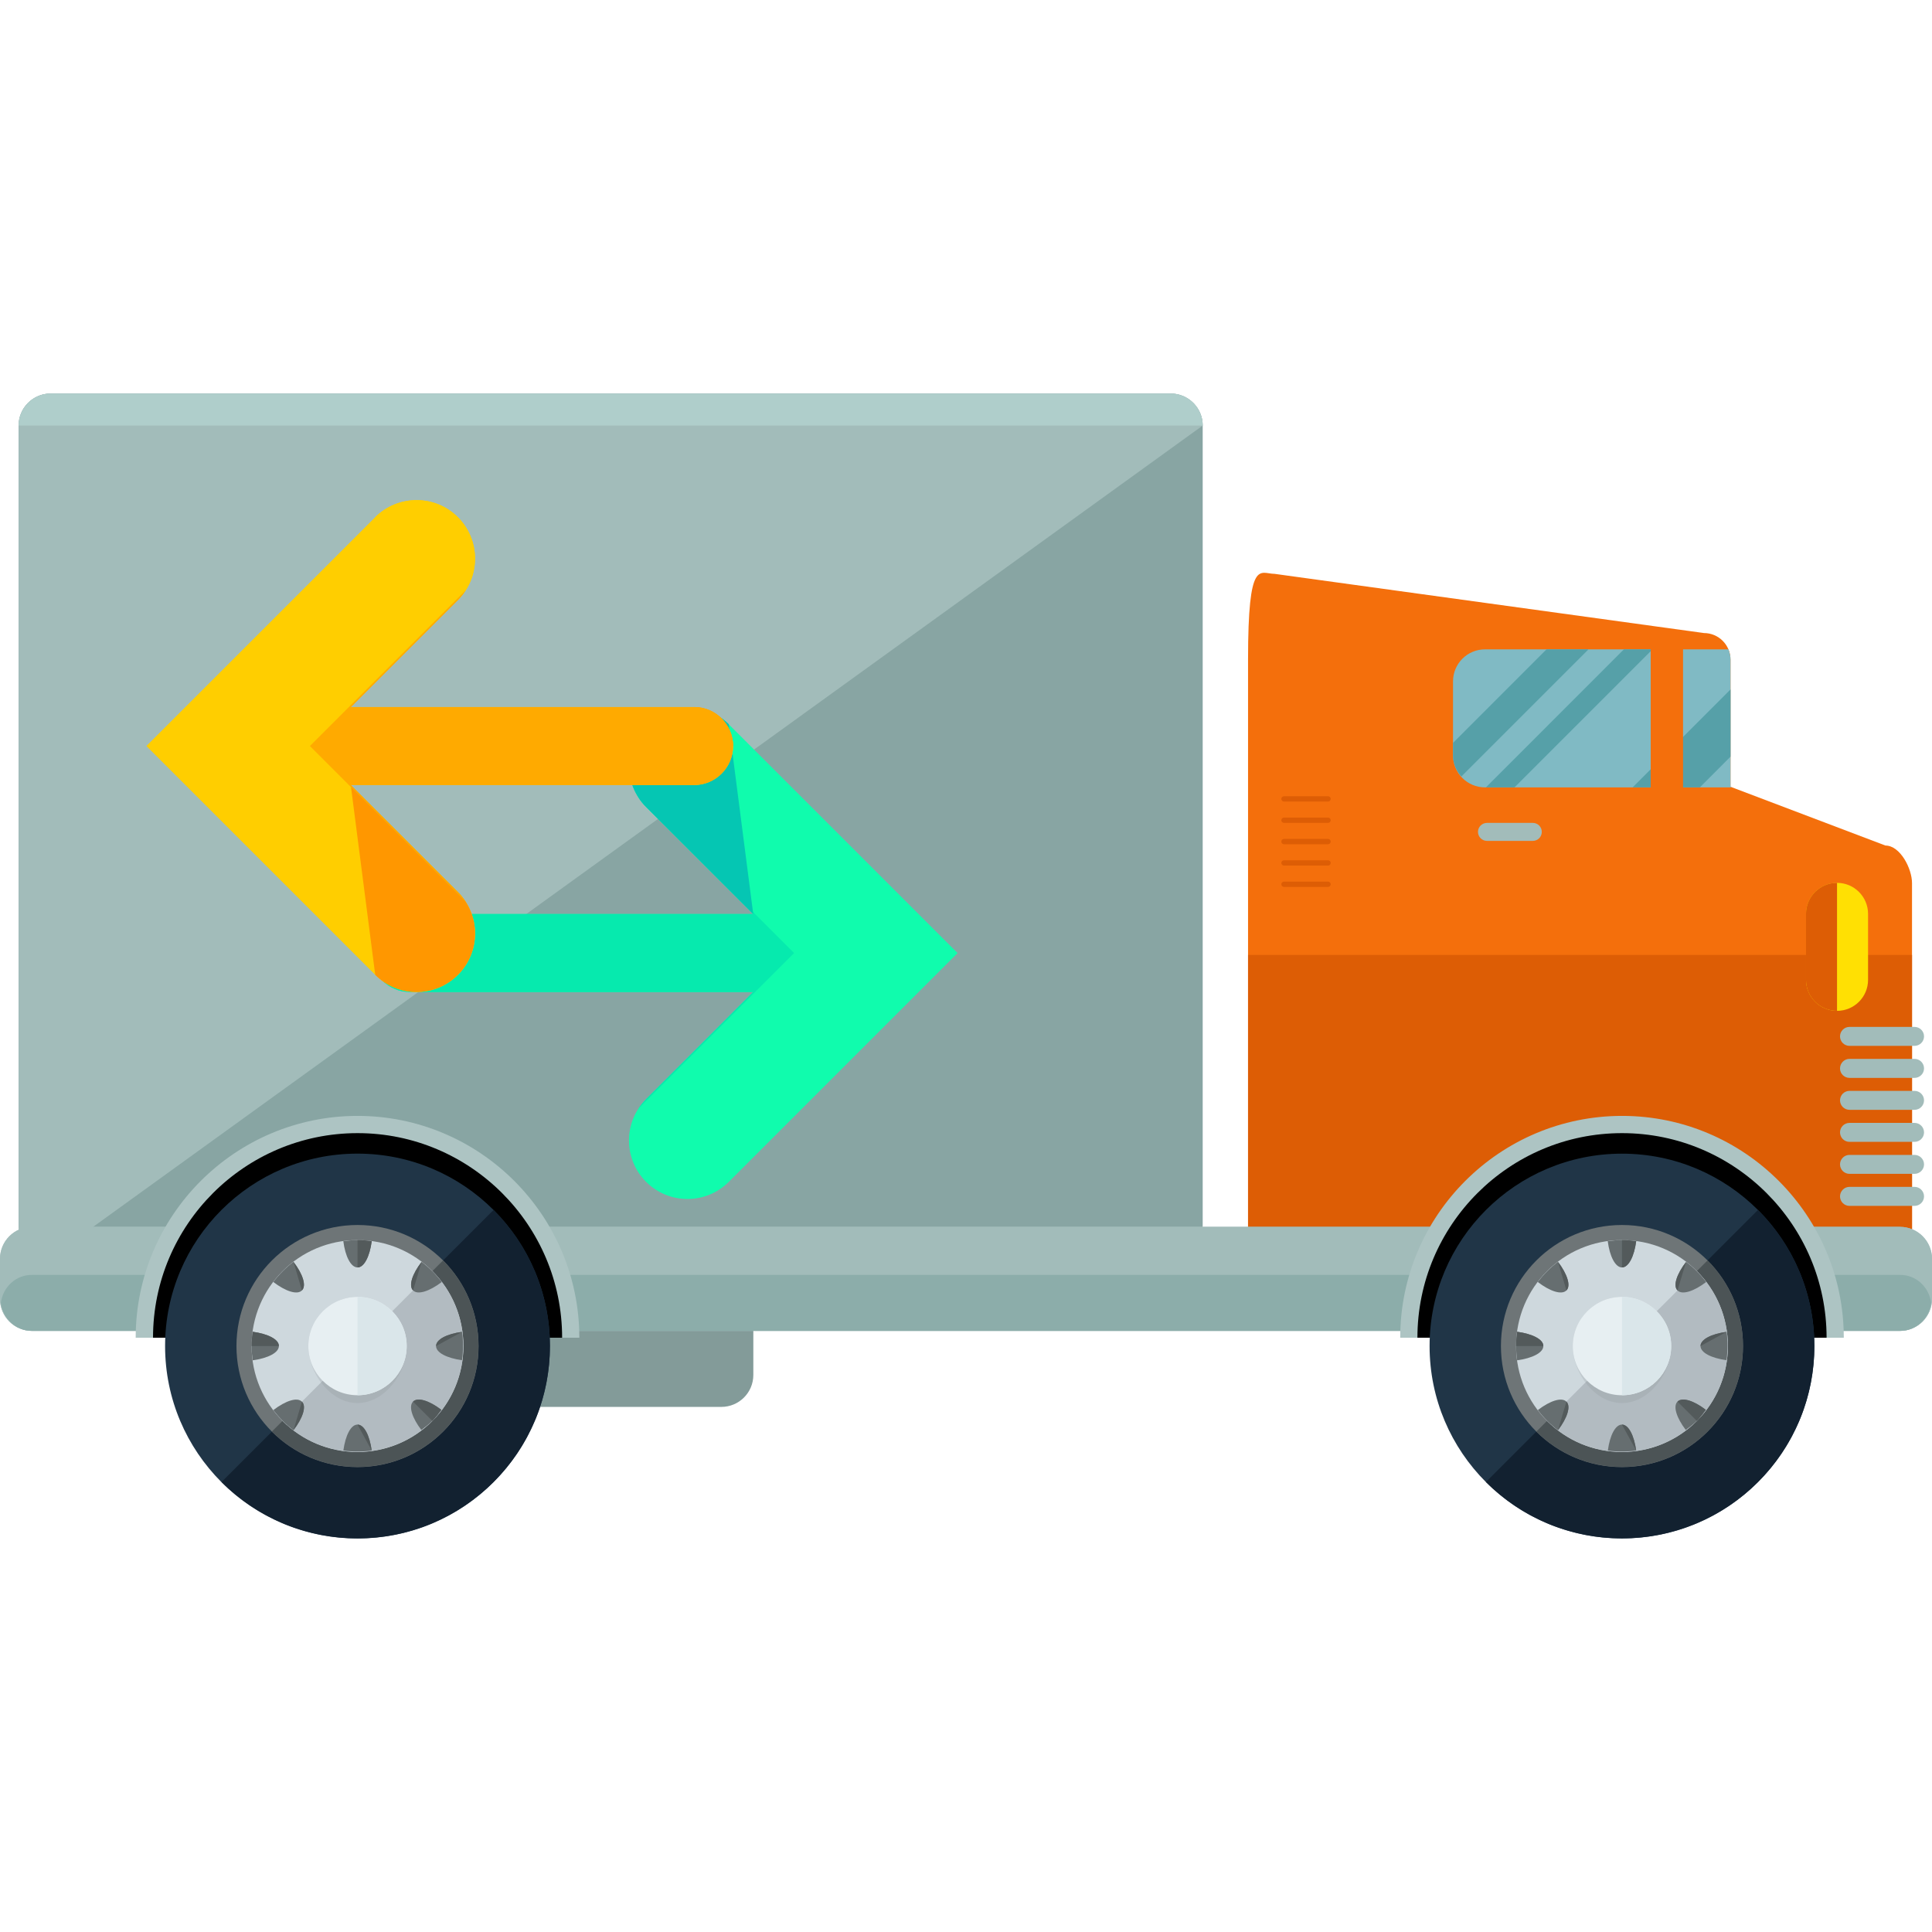 <?xml version="1.0" encoding="iso-8859-1"?>
<!-- Generator: Adobe Illustrator 19.0.0, SVG Export Plug-In . SVG Version: 6.00 Build 0)  -->
<svg version="1.1" id="Layer_1" xmlns="http://www.w3.org/2000/svg" xmlns:xlink="http://www.w3.org/1999/xlink" x="0px" y="0px"
	 viewBox="0 0 504.123 504.123" style="enable-background:new 0 0 504.123 504.123;" xml:space="preserve">
<path style="fill:#839B99;" d="M196.569,358.766c0,4.616-3.742,8.342-8.35,8.342H68.191c-4.608,0-8.35-3.726-8.35-8.342v-23.678
	c0-4.616,3.742-8.342,8.35-8.342h120.029c4.608,0,8.35,3.726,8.35,8.342V358.766z"/>
<path style="fill:#F46F0C;" d="M491.977,220.629l-40.432-15.336v-33.17c0-3.828-3.104-6.94-6.932-6.94l-112.033-15.447
	c-3.82,0-6.924-4.427-6.924,22.386v150.741c0,3.828,3.104,6.924,6.924,6.924h89.403c0.961,2.678,3.466,4.616,6.459,4.616h63.535
	c3.828,0,6.932-3.111,6.932-6.94v-97.02C498.909,226.615,495.805,220.629,491.977,220.629z"/>
<path style="fill:#DD5D05;" d="M325.656,249.167v73.689c0,3.828,3.104,6.924,6.924,6.924h89.403
	c0.961,2.678,3.466,4.616,6.459,4.616h63.535c3.828,0,6.932-3.111,6.932-6.94v-78.289H325.656z"/>
<path style="fill:#88A5A3;" d="M313.817,319.799c0,4.616-3.749,8.342-8.357,8.342H13.217c-4.608,0-8.357-3.726-8.357-8.342V111.045
	c0-4.616,3.749-8.357,8.357-8.357h292.25c4.608,0,8.357,3.742,8.357,8.357v208.754H313.817z"/>
<path id="SVGCleanerId_0" style="fill:#A2BCBA;" d="M504.123,338.916c0,4.616-3.742,8.357-8.35,8.357H8.35
	c-4.616,0-8.35-3.742-8.35-8.357v-10.429c0-4.616,3.734-8.357,8.35-8.357h487.424c4.608,0,8.35,3.742,8.35,8.357V338.916z"/>
<g>
	<path id="SVGCleanerId_0_1_" style="fill:#A2BCBA;" d="M504.123,338.916c0,4.616-3.742,8.357-8.35,8.357H8.35
		c-4.616,0-8.35-3.742-8.35-8.357v-10.429c0-4.616,3.734-8.357,8.35-8.357h487.424c4.608,0,8.35,3.742,8.35,8.357V338.916z"/>
</g>
<path style="fill:#8CADAA;" d="M8.35,332.654c-4.238,0-7.593,3.198-8.129,7.31c0.536,4.096,3.891,7.31,8.129,7.31h487.424
	c4.238,0,7.593-3.214,8.129-7.31c-0.536-4.104-3.891-7.31-8.129-7.31H8.35z"/>
<path style="fill:#A2BCBA;" d="M13.217,328.133c-4.608,0-8.357-3.726-8.357-8.342V111.045c0-4.616,3.749-8.357,8.357-8.357h292.25
	c4.608,0,8.357,3.742,8.357,8.357"/>
<path style="fill:#AFCECB;" d="M4.86,111.045c0-4.616,3.749-8.357,8.357-8.357h292.25c4.608,0,8.357,3.742,8.357,8.357"/>
<path d="M37.66,349.054c0-30.704,24.915-55.627,55.635-55.627c30.712,0,55.627,24.923,55.627,55.627"/>
<path style="fill:#ADC4C3;" d="M151.166,349.054h-4.49c0-29.428-23.946-53.382-53.374-53.382c-29.444,0-53.374,23.954-53.374,53.382
	h-4.521c0-31.925,25.986-57.88,57.895-57.88S151.166,317.137,151.166,349.054z"/>
<circle style="fill:#203547;" cx="93.286" cy="351.228" r="50.208"/>
<path style="fill:#122130;" d="M128.78,315.719c19.621,19.614,19.621,51.381,0,70.987c-19.606,19.614-51.381,19.614-70.979,0"/>
<circle style="fill:#6E7577;" cx="93.286" cy="351.228" r="31.586"/>
<path style="fill:#4C5456;" d="M115.602,328.889c12.343,12.351,12.327,32.327,0,44.646c-12.304,12.319-32.303,12.335-44.654,0"/>
<path style="fill:#CED8DD;" d="M120.919,351.228c0,15.25-12.359,27.648-27.624,27.648c-15.273,0-27.648-12.398-27.648-27.648
	c0-15.273,12.367-27.648,27.648-27.648C108.552,323.58,120.919,335.947,120.919,351.228z"/>
<path style="fill:#B2BBC1;" d="M112.813,331.67c10.799,10.799,10.799,28.294,0,39.093c-10.791,10.784-28.286,10.768-39.07,0"/>
<path style="opacity:0.2;fill:#888F91;enable-background:new    ;" d="M106.126,351.228c0,7.073-5.75,14.88-12.832,14.88
	c-7.081,0-12.839-7.798-12.839-14.88c0-7.089,5.758-12.832,12.839-12.832C100.376,338.397,106.126,344.131,106.126,351.228z"/>
<circle style="fill:#E7EFF2;" cx="93.286" cy="351.228" r="12.832"/>
<path style="fill:#DAE6EA;" d="M93.294,338.397c7.073,0,12.832,5.742,12.832,12.832c0,7.073-5.75,12.832-12.832,12.832"/>
<path style="fill:#666E70;" d="M93.294,323.58c-1.26,0-2.489,0.126-3.71,0.291c0.504,3.97,1.969,6.845,3.71,6.845
	c1.725,0,3.174-2.875,3.702-6.845C95.783,323.706,94.555,323.58,93.294,323.58z"/>
<path style="fill:#535A5B;" d="M93.294,330.717c1.725,0,3.174-2.875,3.702-6.845c-1.205-0.165-2.442-0.291-3.702-0.291"/>
<path style="fill:#666E70;" d="M89.592,378.49c2.458,0.339,4.939,0.339,7.396,0c-0.536-3.938-1.977-6.766-3.702-6.766
	C91.553,371.716,90.136,374.552,89.592,378.49z"/>
<path style="fill:#535A5B;" d="M96.989,378.49c-0.536-3.938-1.977-6.766-3.702-6.766"/>
<path style="fill:#666E70;" d="M71.31,334.505c3.198,2.45,6.246,3.45,7.467,2.213c1.237-1.213,0.244-4.277-2.206-7.475
	C74.587,330.764,72.83,332.52,71.31,334.505z"/>
<path style="fill:#535A5B;" d="M78.777,336.719c1.237-1.213,0.244-4.277-2.206-7.475"/>
<path style="fill:#666E70;" d="M115.168,367.872c-3.151-2.402-6.168-3.371-7.389-2.15c-1.221,1.221-0.244,4.246,2.158,7.396
	c0.977-0.756,1.969-1.465,2.867-2.355C113.711,369.857,114.428,368.857,115.168,367.872z"/>
<path style="fill:#535A5B;" d="M112.813,370.763c0.89-0.906,1.615-1.906,2.355-2.891c-3.151-2.402-6.168-3.371-7.389-2.15"/>
<path style="fill:#666E70;" d="M65.938,354.946c3.97-0.536,6.829-1.985,6.829-3.726c0.024-1.741-2.859-3.182-6.829-3.726
	c-0.173,1.213-0.291,2.458-0.291,3.726C65.646,352.473,65.764,353.701,65.938,354.946z"/>
<path style="fill:#535A5B;" d="M72.767,351.228c0.024-1.741-2.859-3.182-6.829-3.726c-0.173,1.213-0.291,2.458-0.291,3.726"/>
<path style="fill:#666E70;" d="M113.782,351.228c0,1.725,2.828,3.151,6.766,3.694c0.347-2.458,0.347-4.939,0.024-7.396
	C116.618,348.062,113.782,349.487,113.782,351.228z"/>
<path style="fill:#535A5B;" d="M120.58,347.518c-3.962,0.536-6.79,1.969-6.79,3.71"/>
<path style="fill:#666E70;" d="M71.326,367.935c1.504,1.985,3.261,3.742,5.246,5.262c2.458-3.198,3.45-6.262,2.206-7.459
	C77.556,364.501,74.524,365.485,71.326,367.935z"/>
<path style="fill:#535A5B;" d="M76.572,373.197c2.458-3.198,3.45-6.262,2.206-7.459"/>
<path style="fill:#666E70;" d="M110.009,329.259c-2.458,3.182-3.442,6.246-2.221,7.459c1.213,1.229,4.293,0.228,7.475-2.198
	C113.751,332.52,111.994,330.764,110.009,329.259z"/>
<path style="fill:#535A5B;" d="M110.009,329.259c-2.458,3.182-3.442,6.246-2.221,7.459"/>
<path d="M367.6,349.054c0-30.704,24.907-55.627,55.635-55.627c30.712,0,55.627,24.923,55.627,55.627"/>
<path style="fill:#ADC4C3;" d="M481.107,349.054h-4.49c0-29.428-23.938-53.382-53.374-53.382c-29.436,0-53.39,23.954-53.39,53.382
	h-4.49c0-31.925,25.97-57.88,57.888-57.88S481.107,317.137,481.107,349.054z"/>
<circle style="fill:#203547;" cx="423.227" cy="351.228" r="50.2"/>
<path style="fill:#122130;" d="M458.72,315.719c19.614,19.614,19.614,51.381,0,70.987c-19.614,19.614-51.397,19.614-70.987,0"/>
<circle style="fill:#6E7577;" cx="423.227" cy="351.228" r="31.586"/>
<path style="fill:#4C5456;" d="M445.55,328.889c12.335,12.351,12.32,32.327,0,44.646c-12.319,12.319-32.319,12.335-44.654,0"/>
<path style="fill:#CED8DD;" d="M450.859,351.228c0,15.25-12.351,27.648-27.632,27.648c-15.265,0-27.632-12.398-27.632-27.648
	c0-15.273,12.359-27.648,27.632-27.648C438.508,323.58,450.859,335.947,450.859,351.228z"/>
<path style="fill:#B2BBC1;" d="M442.762,331.67c10.799,10.799,10.799,28.294,0,39.093c-10.791,10.784-28.278,10.768-39.085,0"/>
<path style="opacity:0.2;fill:#888F91;enable-background:new    ;" d="M436.074,351.228c0,7.073-5.75,14.88-12.847,14.88
	c-7.097,0-12.832-7.798-12.832-14.88c0-7.089,5.742-12.832,12.832-12.832C430.316,338.397,436.074,344.131,436.074,351.228z"/>
<circle style="fill:#E7EFF2;" cx="423.227" cy="351.228" r="12.839"/>
<path style="fill:#DAE6EA;" d="M423.227,338.397c7.089,0,12.847,5.742,12.847,12.832c0,7.073-5.75,12.832-12.847,12.832"/>
<path style="fill:#666E70;" d="M423.227,323.58c-1.26,0-2.489,0.126-3.71,0.291c0.504,3.97,1.977,6.845,3.71,6.845
	c1.725,0,3.182-2.875,3.71-6.845C425.74,323.706,424.511,323.58,423.227,323.58z"/>
<path style="fill:#535A5B;" d="M423.227,330.717c1.725,0,3.182-2.875,3.71-6.845c-1.197-0.165-2.434-0.291-3.71-0.291"/>
<path style="fill:#666E70;" d="M419.541,378.49c2.45,0.339,4.923,0.339,7.396,0c-0.551-3.938-1.993-6.766-3.71-6.766
	C421.502,371.716,420.061,374.552,419.541,378.49z"/>
<path style="fill:#535A5B;" d="M426.937,378.49c-0.551-3.938-1.993-6.766-3.71-6.766"/>
<path style="fill:#666E70;" d="M401.25,334.505c3.174,2.45,6.254,3.45,7.475,2.213c1.229-1.213,0.221-4.277-2.206-7.475
	C404.535,330.764,402.779,332.52,401.25,334.505z"/>
<path style="fill:#535A5B;" d="M408.734,336.719c1.229-1.213,0.221-4.277-2.206-7.475"/>
<path style="fill:#666E70;" d="M445.109,367.872c-3.135-2.402-6.144-3.371-7.389-2.15c-1.229,1.213-0.244,4.246,2.15,7.396
	c0.985-0.756,2.009-1.465,2.883-2.355C443.66,369.857,444.369,368.857,445.109,367.872z"/>
<path style="fill:#535A5B;" d="M442.762,370.763c0.898-0.906,1.607-1.906,2.347-2.891c-3.135-2.402-6.144-3.371-7.389-2.15"/>
<path style="fill:#666E70;" d="M395.878,354.946c3.954-0.536,6.829-1.985,6.829-3.726c0.032-1.741-2.875-3.182-6.829-3.726
	c-0.165,1.213-0.276,2.458-0.276,3.726C395.603,352.473,395.705,353.701,395.878,354.946z"/>
<path style="fill:#535A5B;" d="M402.708,351.228c0.032-1.741-2.875-3.182-6.829-3.726c-0.165,1.213-0.276,2.458-0.276,3.726"/>
<path style="fill:#666E70;" d="M443.723,351.228c0,1.725,2.844,3.151,6.766,3.694c0.354-2.458,0.354-4.939,0.031-7.396
	C446.566,348.062,443.723,349.487,443.723,351.228z"/>
<path style="fill:#535A5B;" d="M450.521,347.518c-3.954,0.536-6.798,1.969-6.798,3.71"/>
<path style="fill:#666E70;" d="M401.274,367.935c1.497,1.985,3.261,3.742,5.246,5.262c2.434-3.198,3.442-6.262,2.206-7.459
	C407.505,364.501,404.464,365.485,401.274,367.935z"/>
<path style="fill:#535A5B;" d="M406.52,373.197c2.434-3.198,3.442-6.262,2.206-7.459"/>
<path style="fill:#666E70;" d="M439.958,329.259c-2.442,3.182-3.466,6.246-2.237,7.459c1.237,1.229,4.293,0.228,7.475-2.198
	C443.691,332.52,441.927,330.764,439.958,329.259z"/>
<path style="fill:#535A5B;" d="M439.958,329.259c-2.442,3.182-3.466,6.246-2.237,7.459"/>
<path style="fill:#A2BCBA;" d="M402.306,217.06c0,1.308-1.048,2.355-2.339,2.355h-11.965c-1.284,0-2.347-1.048-2.347-2.355l0,0
	c0-1.292,1.063-2.339,2.347-2.339h11.965C401.258,214.721,402.306,215.769,402.306,217.06L402.306,217.06z"/>
<path style="fill:#80BAC4;" d="M451.545,205.284v-33.17c0-0.953-0.205-1.843-0.536-2.678h-63.512c-4.624,0-8.357,3.742-8.357,8.357
	V197.1c0,4.616,3.734,8.357,8.357,8.357h64.48L451.545,205.284z"/>
<g>
	<path style="fill:#DD5D05;" d="M347.223,208.459c0,0.386-0.315,0.693-0.701,0.693h-11.492c-0.37,0-0.693-0.307-0.693-0.693l0,0
		c0-0.386,0.323-0.693,0.693-0.693h11.492C346.908,207.766,347.223,208.073,347.223,208.459L347.223,208.459z"/>
	<path style="fill:#DD5D05;" d="M347.223,214.028c0,0.386-0.315,0.693-0.701,0.693h-11.492c-0.37,0-0.693-0.307-0.693-0.693l0,0
		c0-0.386,0.323-0.693,0.693-0.693h11.492C346.908,213.335,347.223,213.642,347.223,214.028L347.223,214.028z"/>
	<path style="fill:#DD5D05;" d="M347.223,219.597c0,0.386-0.315,0.693-0.701,0.693h-11.492c-0.37,0-0.693-0.307-0.693-0.693l0,0
		c0-0.386,0.323-0.693,0.693-0.693h11.492C346.908,218.904,347.223,219.211,347.223,219.597L347.223,219.597z"/>
	<path style="fill:#DD5D05;" d="M347.223,225.166c0,0.386-0.315,0.693-0.701,0.693h-11.492c-0.37,0-0.693-0.307-0.693-0.693l0,0
		c0-0.386,0.323-0.693,0.693-0.693h11.492C346.908,224.473,347.223,224.78,347.223,225.166L347.223,225.166z"/>
	<path style="fill:#DD5D05;" d="M347.223,230.735c0,0.386-0.315,0.693-0.701,0.693h-11.492c-0.37,0-0.693-0.307-0.693-0.693l0,0
		c0-0.386,0.323-0.693,0.693-0.693h11.492C346.908,230.042,347.223,230.349,347.223,230.735L347.223,230.735z"/>
</g>
<path style="fill:#FFE003;" d="M487.44,255.673c0,4.474-3.623,8.09-8.09,8.09l0,0c-4.482,0-8.097-3.615-8.097-8.09V238.47
	c0-4.474,3.616-8.105,8.097-8.105l0,0c4.466,0,8.09,3.631,8.09,8.105V255.673z"/>
<path style="fill:#DD5D05;" d="M479.342,263.763L479.342,263.763c-4.482,0-8.097-3.615-8.097-8.09V238.47
	c0-4.474,3.616-8.105,8.097-8.105l0,0"/>
<g>
	<path style="fill:#A2BCBA;" d="M502.044,270.427c0,1.371-1.126,2.473-2.489,2.473h-16.959c-1.371,0-2.473-1.111-2.473-2.473l0,0
		c0-1.371,1.111-2.473,2.473-2.473h16.959C500.925,267.953,502.044,269.056,502.044,270.427L502.044,270.427z"/>
	<path style="fill:#A2BCBA;" d="M502.044,278.784c0,1.371-1.126,2.473-2.489,2.473h-16.959c-1.371,0-2.473-1.111-2.473-2.473l0,0
		c0-1.371,1.111-2.489,2.473-2.489h16.959C500.925,276.287,502.044,277.413,502.044,278.784L502.044,278.784z"/>
	<path style="fill:#A2BCBA;" d="M502.044,287.118c0,1.371-1.126,2.473-2.489,2.473h-16.959c-1.371,0-2.473-1.111-2.473-2.473l0,0
		c0-1.371,1.111-2.473,2.473-2.473h16.959C500.925,284.644,502.044,285.747,502.044,287.118L502.044,287.118z"/>
	<path style="fill:#A2BCBA;" d="M502.044,295.475c0,1.371-1.126,2.473-2.489,2.473h-16.959c-1.371,0-2.473-1.111-2.473-2.473l0,0
		c0-1.371,1.111-2.473,2.473-2.473h16.959C500.925,292.994,502.044,294.105,502.044,295.475L502.044,295.475z"/>
	<path style="fill:#A2BCBA;" d="M502.044,303.825c0,1.371-1.126,2.473-2.489,2.473h-16.959c-1.371,0-2.473-1.111-2.473-2.473l0,0
		c0-1.371,1.111-2.473,2.473-2.473h16.959C500.925,301.351,502.044,302.454,502.044,303.825L502.044,303.825z"/>
	<path style="fill:#A2BCBA;" d="M502.044,312.182c0,1.371-1.126,2.473-2.489,2.473h-16.959c-1.371,0-2.473-1.111-2.473-2.473l0,0
		c0-1.371,1.111-2.489,2.473-2.489h16.959C500.925,309.685,502.044,310.812,502.044,312.182L502.044,312.182z"/>
</g>
<g>
	<path style="fill:#56A0A8;" d="M403.527,169.444l-24.387,24.403v3.261c0,2.135,0.859,4.033,2.182,5.506l33.17-33.17
		L403.527,169.444L403.527,169.444z"/>
	<polygon style="fill:#56A0A8;" points="431.191,169.444 423.723,169.444 387.718,205.458 395.185,205.458 	"/>
	<polygon style="fill:#56A0A8;" points="451.545,197.439 451.545,179.905 426,205.458 443.542,205.458 	"/>
</g>
<path style="fill:#F46F0C;" d="M439.162,208.979c0,1.245-1.883,2.245-4.206,2.245l0,0c-2.355,0-4.23-1-4.23-2.245v-40.708
	c0-1.26,1.875-2.276,4.23-2.276l0,0c2.324,0,4.206,1.016,4.206,2.276V208.979z"/>
<path style="fill:#10FCAD;" d="M96.784,248.671c0.016,5.648,4.553,10.185,10.177,10.185h89.545l-27.924,27.939
	c-5.947,5.971-5.947,15.628,0,21.583c5.955,5.971,15.62,5.971,21.591,0l59.691-59.691l-59.715-59.707
	c-5.947-5.955-15.612-5.955-21.567,0c-5.971,5.955-5.947,15.628,0,21.583l27.955,27.939h-89.576
	C101.36,238.501,96.8,243.054,96.784,248.671z"/>
<path style="fill:#06EAAE;" d="M196.506,258.855l-27.924,27.939c-0.788,0.788-1.449,1.646-2.04,2.536l40.661-40.645l-40.661-40.661
	c0.575,0.89,1.237,1.757,2.04,2.536l27.955,27.939H153.86h-46.899c-5.6,0-10.161,4.553-10.177,10.169
	c0.016,5.648,4.553,10.185,10.177,10.185h46.899H196.506z"/>
<path style="fill:#05C6B3;" d="M190.157,188.979c-5.947-5.955-15.612-5.955-21.567,0c-5.971,5.955-5.947,15.628,0,21.583
	l27.955,27.939"/>
<g>
	<path style="fill:#FFCE00;" d="M191.291,194.674c-0.032-5.632-4.569-10.185-10.177-10.185H91.561l27.924-27.924
		c5.955-5.971,5.955-15.628,0-21.599c-5.955-5.955-15.62-5.955-21.591,0l-59.691,59.691l59.707,59.707
		c5.955,5.971,15.62,5.971,21.575,0c5.971-5.955,5.955-15.628,0-21.583l-27.963-27.939h89.592
		C186.707,204.843,191.26,200.29,191.291,194.674z"/>
	<path style="fill:#FFCE00;" d="M119.485,156.566c5.955-5.971,5.955-15.628,0-21.599c-5.955-5.955-15.62-5.955-21.591,0"/>
</g>
<g>
	<path style="fill:#FF9700;" d="M191.291,194.674c-0.032-5.632-4.569-10.185-10.177-10.185"/>
	<path style="fill:#FF9700;" d="M97.91,254.366c5.955,5.971,15.62,5.971,21.575,0c5.971-5.955,5.955-15.628,0-21.583l-27.963-27.939
		"/>
</g>
<path style="fill:#FFAA00;" d="M91.561,184.489l27.924-27.924c0.78-0.803,1.441-1.646,2.04-2.552l-40.661,40.645l40.661,40.676
	c-0.567-0.906-1.245-1.772-2.04-2.552l-27.963-27.939h42.677h46.915c5.593,0,10.145-4.553,10.177-10.169
	c-0.032-5.632-4.569-10.185-10.177-10.185h-46.915H91.561z"/>
<g>
</g>
<g>
</g>
<g>
</g>
<g>
</g>
<g>
</g>
<g>
</g>
<g>
</g>
<g>
</g>
<g>
</g>
<g>
</g>
<g>
</g>
<g>
</g>
<g>
</g>
<g>
</g>
<g>
</g>
</svg>
